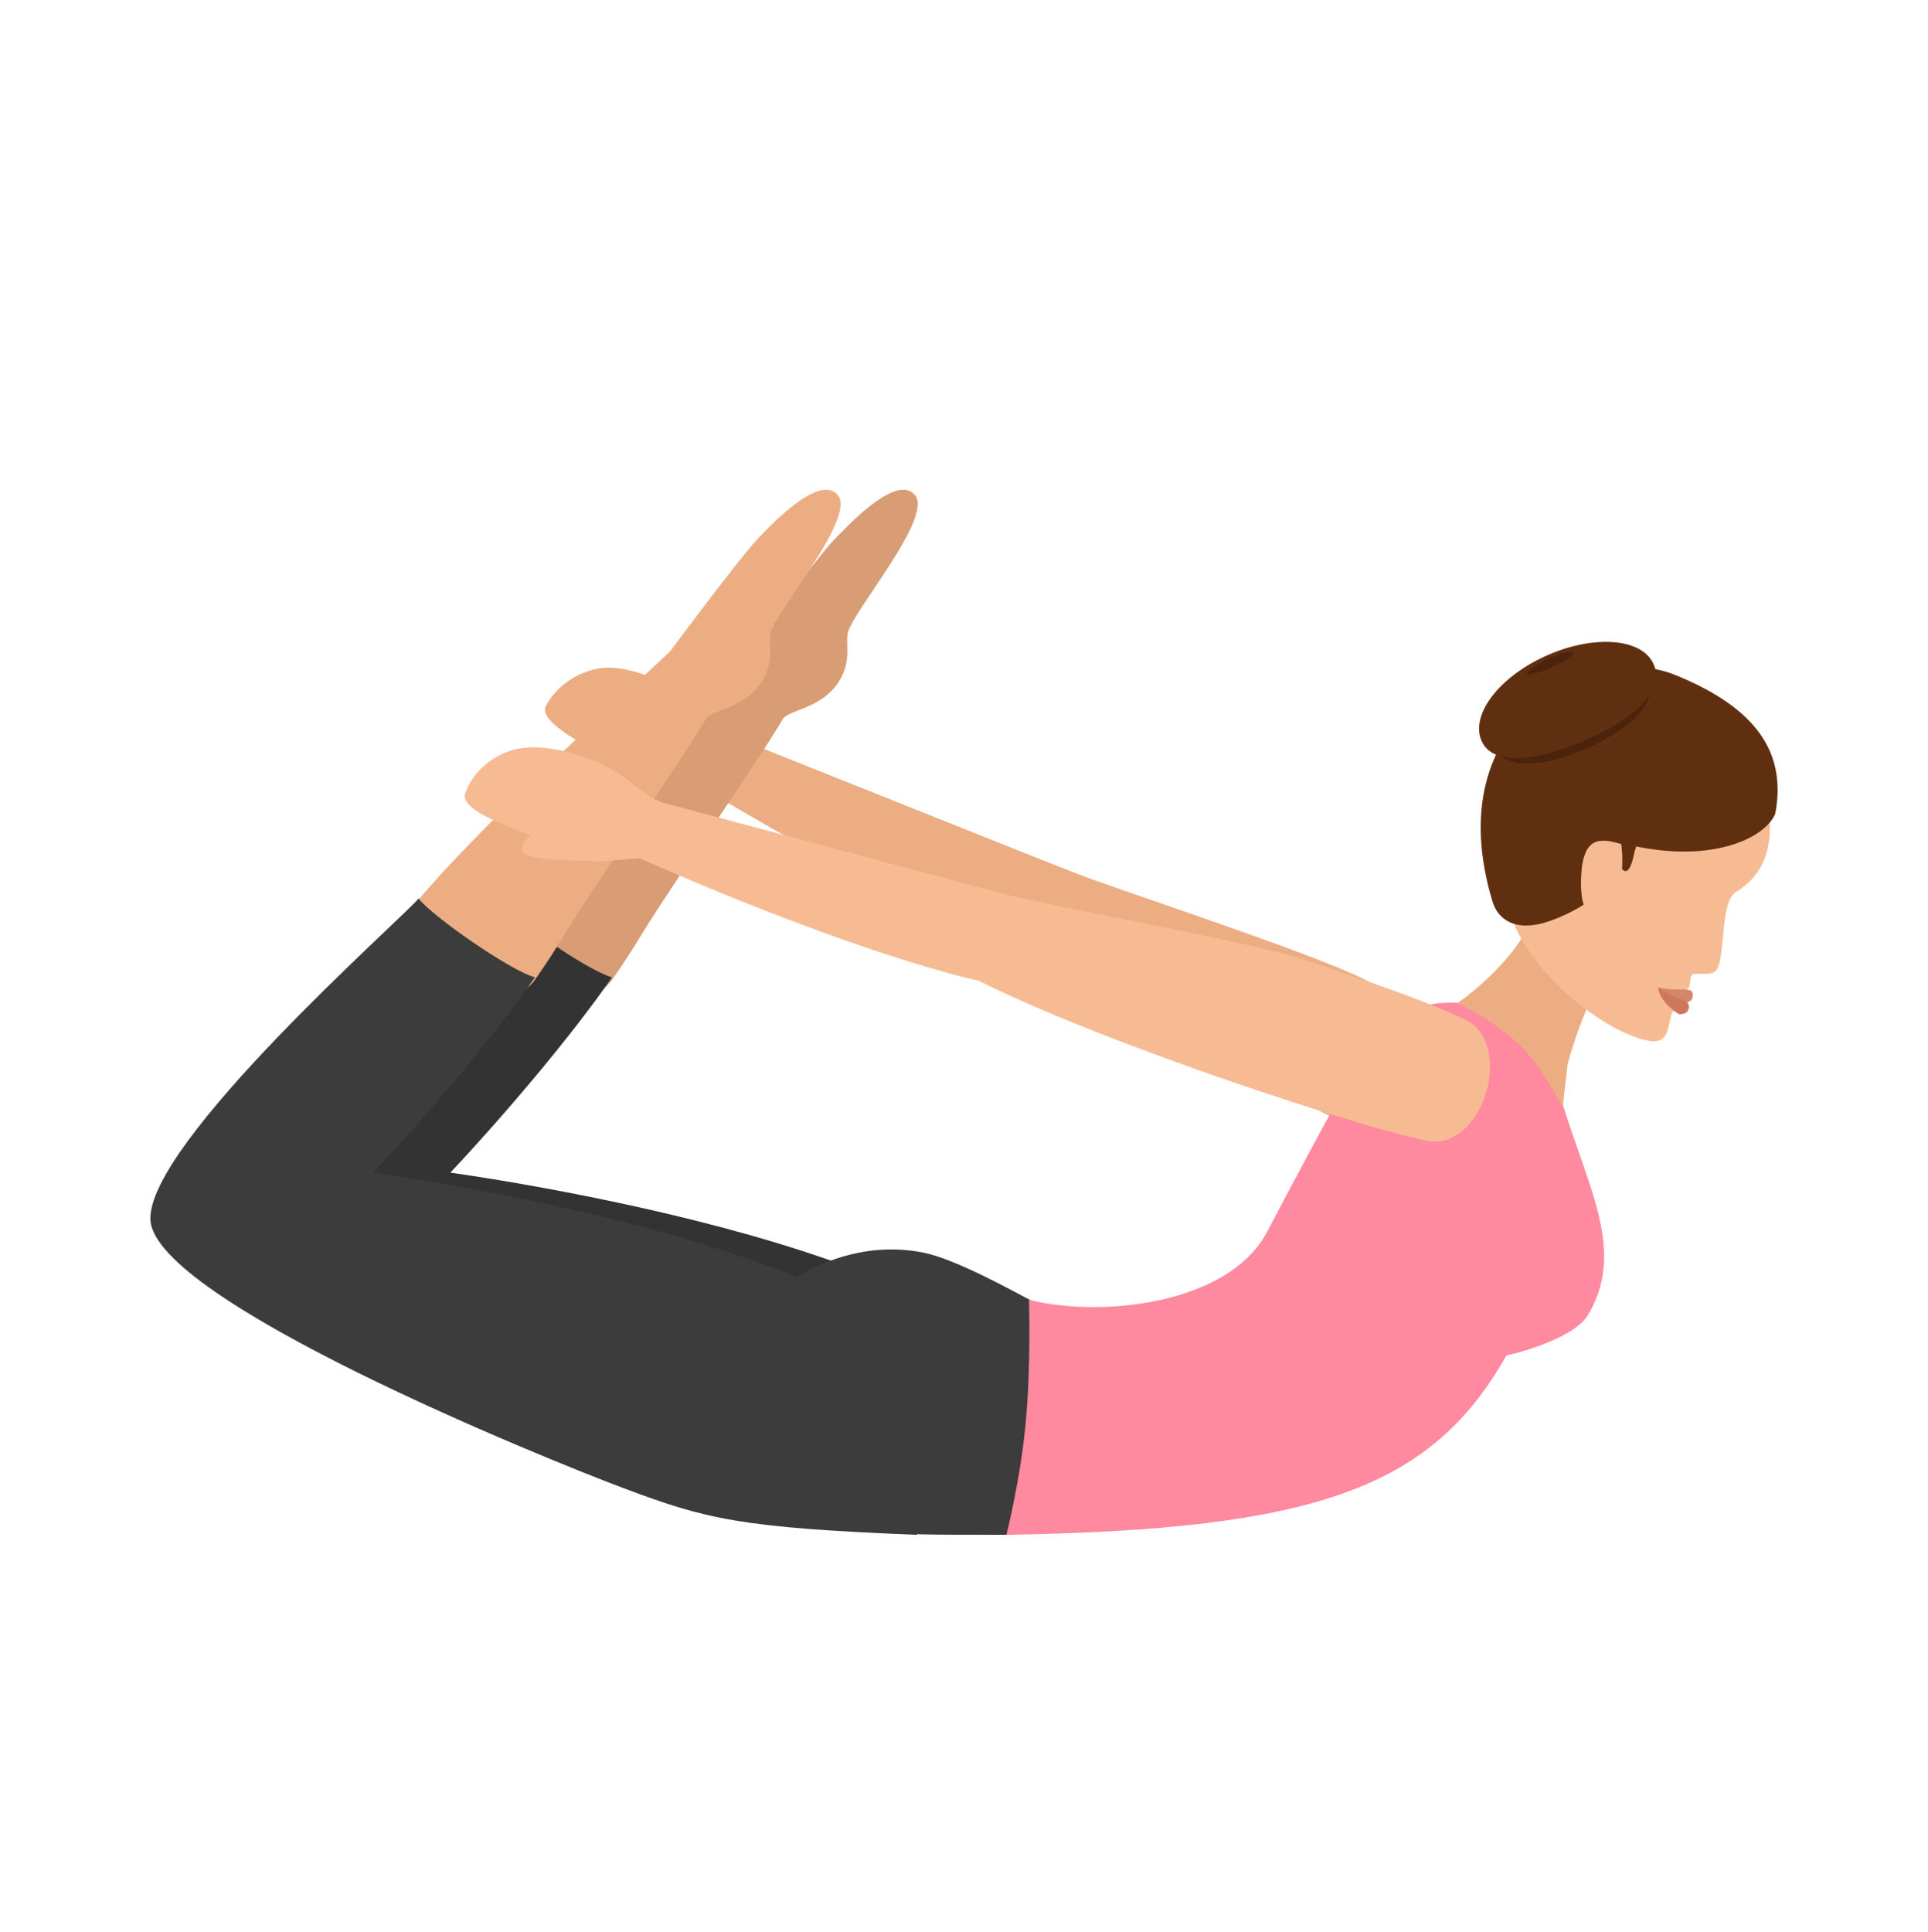 <svg width="500" height="501" viewBox="0 0 500 501" fill="none" xmlns="http://www.w3.org/2000/svg">
<path d="M141.591 183.057C138.468 189.12 165.841 199.408 172.822 204.919L184.213 205.471C238.959 238.355 268.537 247.541 268.537 247.541C300.32 268.668 364.069 299.532 377.847 303.941C391.626 308.35 403.567 281.344 391.075 273.628C378.582 265.912 366.824 260.585 353.781 253.971C340.921 247.357 291.318 231.191 279.376 226.598C277.723 226.047 191.377 191.508 191.377 191.508C191.377 191.508 188.071 189.671 183.661 185.078C177.599 178.648 165.841 173.321 158.309 173.137C151.879 172.953 144.714 176.995 141.591 183.057Z" fill="#ECAD83"/>
<path d="M166.209 198.305C166.209 198.305 158.309 193.345 155.37 197.386C152.798 200.693 152.246 201.979 172.822 205.102C172.822 204.919 173.741 202.347 166.209 198.305Z" fill="#ECAD83"/>
<path d="M237.235 128.322C242.235 134.052 221.125 158.452 219.828 164.182C219.273 166.955 220.94 171.576 217.421 176.937C212.792 183.961 204.458 183.961 202.977 186.549C195.014 199.858 175.941 226.846 166.126 242.743C163.904 246.44 161.496 250.137 158.904 253.834C148.534 268.991 124.09 238.307 128.534 233.316C145.756 212.798 186.681 175.643 193.718 168.989C193.718 168.989 211.31 145.328 216.125 140.152C219.088 137.195 232.236 122.592 237.235 128.322Z" fill="#D89D75"/>
<path d="M116.785 304.085C131.32 288.616 148.246 268.543 158.733 253.443C152.478 251.785 132.056 237.606 128.56 233.002C124.328 238.158 57.91 296.534 59.014 316.423C60.301 337.232 160.021 377.745 181.548 385.848C203.074 393.951 211.905 396.16 257.717 398.002C261.581 386.585 276.116 394.687 267.1 362.461C255.877 322.868 116.785 304.085 116.785 304.085Z" fill="#333333"/>
<path d="M267.288 337.188C263.397 335.173 248.387 326.747 239.863 324.915C214.663 319.603 195.947 339.203 195.947 339.203C195.947 339.203 176.861 385.363 189.091 390.675C208.918 399.284 249.128 397.819 261.358 398.002C269.697 398.002 281 364.298 281 364.298C281 364.298 271.179 339.02 267.288 337.188Z" fill="#3D3C3C"/>
<path d="M217.235 128.322C222.235 134.052 201.125 158.452 199.828 164.182C199.273 166.955 200.94 171.576 197.421 176.937C192.792 183.961 184.458 183.961 182.977 186.549C175.014 199.858 155.941 226.846 146.126 242.743C143.904 246.44 141.496 250.137 138.904 253.834C128.534 268.991 104.09 238.307 108.534 233.316C125.756 212.798 166.681 175.643 173.718 168.989C173.718 168.989 191.31 145.328 196.125 140.152C198.903 137.195 212.236 122.592 217.235 128.322Z" fill="#ECAD83"/>
<path d="M96.785 304.085C111.32 288.616 128.246 268.543 138.733 253.443C132.478 251.785 112.056 237.606 108.56 233.002C104.328 238.158 37.91 296.534 39.014 316.423C40.301 337.232 140.021 377.745 161.548 385.848C183.074 393.951 191.905 396.16 237.717 398.002C241.581 386.585 256.116 394.687 247.1 362.461C235.693 322.868 96.785 304.085 96.785 304.085Z" fill="#3D3C3C"/>
<path d="M411.748 341.095C423.442 321.82 407.911 302.361 402.246 274.642C401.15 271.521 389.455 261.608 382.329 260.507C374.289 259.222 365.701 260.14 360.037 266.198C354.738 270.603 348.342 281.985 328.608 319.433C318.741 338.158 285.851 341.829 266.847 337.056C266.847 337.056 267.395 352.66 266.116 367.713C264.837 382.949 261 398.002 261 398.002C341.582 396.717 371.366 385.703 390.734 351.375C390.552 351.742 407.911 347.52 411.748 341.095Z" fill="#FF8AA0"/>
<path d="M406.537 275.978C406.537 275.978 410.511 259.909 419 247.576L399.132 233.002C395.7 248.324 378 260.095 378 260.095C398.59 270.185 401.48 281.583 405.273 287.002L406.537 275.978Z" fill="#ECAD83"/>
<path d="M450.162 231.332C460.057 225.308 459.517 214.902 458.437 208.696C455.379 189.528 446.024 183.869 433.251 178.757C416.34 171.821 392.054 214.72 390.434 222.935C386.477 244.293 410.583 263.096 421.378 267.842C433.431 273.136 431.992 267.659 433.611 262.548C433.611 262.365 434.51 261.818 434.51 261.818C435.23 260.175 435.95 257.802 438.108 255.976C438.108 255.976 438.288 254.333 438.468 253.421C438.648 252.873 438.828 252.508 439.548 252.508C441.527 252.508 443.506 252.69 444.405 252.143C447.823 250.865 445.664 234.07 450.162 231.332Z" fill="#F6BB92"/>
<path d="M430 256.002C430 256.002 430.951 257.476 436.848 260.002C437.799 260.002 439.321 259.581 438.94 257.476C438.56 255.791 434.375 257.265 430 256.002Z" fill="#D6876B"/>
<path d="M430 256.002C430 256.002 430 259.476 435.318 262.949C436.136 263.142 437.159 262.756 437.364 262.563C438.795 261.02 437.364 259.669 437.364 259.669C431.023 257.353 430 256.002 430 256.002Z" fill="#CC785E"/>
<path d="M434.235 174.953C413.054 166.407 372.532 185.914 387.083 233.844C388.004 237.002 391.319 241.647 399.976 239.417C406.054 237.745 411.028 234.401 411.028 234.401C412.501 233.287 414.159 232.172 415.816 231.057C417.658 229.757 420.421 218.611 422.816 219.168C444.918 224.184 458.18 216.753 460.39 210.994C463.153 196.317 456.89 184.056 434.235 174.953Z" fill="#602F0F"/>
<path d="M410.052 227.095C409.53 237.436 413.006 239.397 418.567 241.002L421 225.669L420.479 218.894C415.091 217.289 410.573 216.754 410.052 227.095Z" fill="#F6BB92"/>
<path d="M387.852 194.161C384.61 187.956 390.914 178.831 401.721 173.538C412.527 168.246 424.055 168.976 427.116 175.181C430.358 181.386 424.415 187.773 413.608 193.066C402.801 198.358 390.914 200.366 387.852 194.161Z" fill="#4C230C"/>
<path d="M423.593 222.189C423.961 220.351 424.512 218.882 425.063 217.596C425.798 215.759 426.533 214.84 426.533 214.84L419.552 214.656C419.184 215.575 418.817 216.493 418.449 217.412C418.449 217.412 419.184 217.412 420.47 217.596H420.286C420.654 219.249 420.838 221.821 420.654 225.312C420.654 225.312 422.307 227.884 423.593 222.189Z" fill="#602F0F"/>
<path d="M384.461 192.611C380.97 185.997 388.135 176.076 400.26 170.381C412.385 164.686 425.061 165.237 428.552 171.667C432.043 178.097 425.429 185.262 413.304 190.957C400.995 196.836 387.951 199.224 384.461 192.611Z" fill="#602F0F"/>
<path d="M396.029 174.888C395.702 174.244 398.155 172.471 401.426 170.86C404.696 169.249 407.64 168.604 407.967 169.249C408.294 169.893 406.168 171.182 402.897 172.794C399.627 174.244 396.356 175.372 396.029 174.888Z" fill="#4C230C"/>
<path d="M120.647 205.654C118.258 212.084 146.918 218.697 154.45 223.474L165.84 222.555C224.261 248.275 253.839 254.338 253.839 254.338C288.01 271.423 355.984 293.285 370.314 295.857C384.644 298.429 393.095 270.321 379.684 264.258C366.456 258.196 353.964 254.338 340.369 249.561C326.774 244.601 274.599 235.415 262.29 232.292C260.637 231.925 171.536 208.042 171.536 208.042C171.536 208.042 168.045 206.756 163.085 202.531C156.104 196.835 143.978 193.161 136.446 193.896C129.832 194.263 123.035 199.04 120.647 205.654Z" fill="#F6BB92"/>
<path d="M147.103 217.595C147.103 217.595 138.652 213.737 136.264 217.963C134.243 221.453 133.875 222.923 154.451 223.29C154.451 223.474 155.186 220.718 147.103 217.595Z" fill="#F6BB92"/>
</svg>

